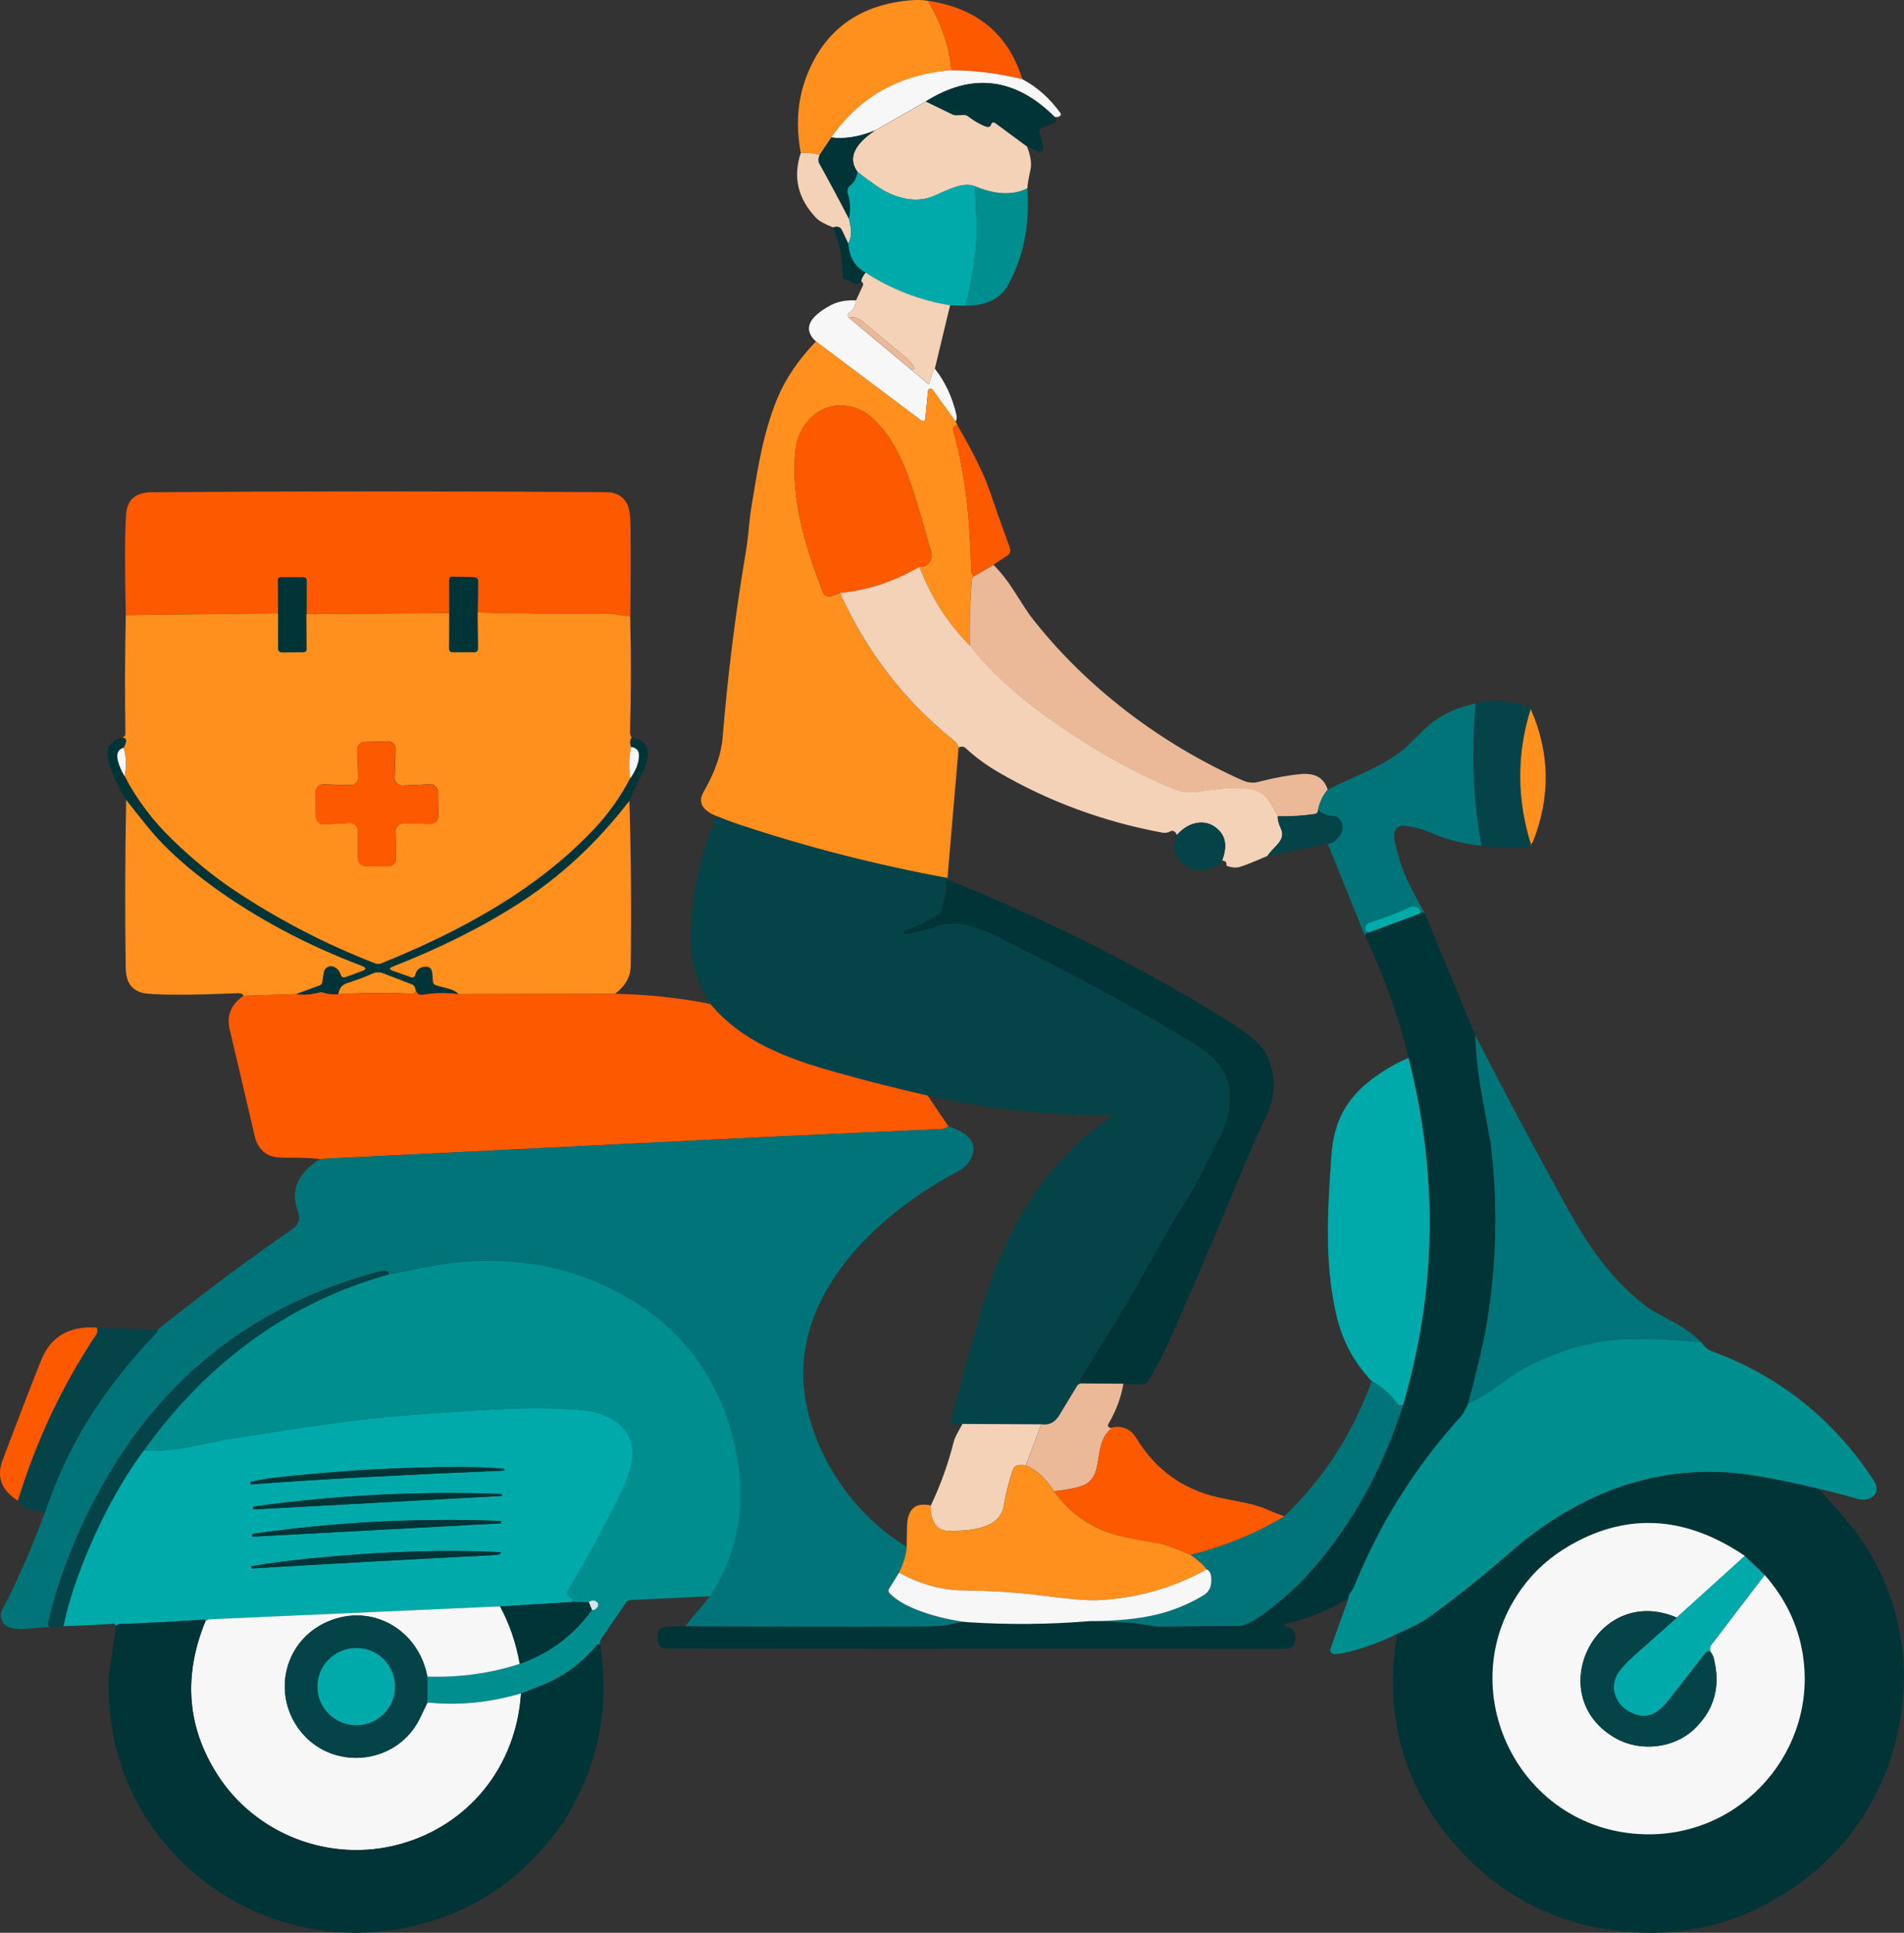 <?xml version="1.0" encoding="UTF-8" standalone="no"?><svg width='136' height='138' viewBox='0 0 136 138' fill='none' xmlns='http://www.w3.org/2000/svg'>
<rect x="0" y="0" width="136" height="138" fill="#333333" stroke="none"/>
<g clip-path='url(#clip0_6_259)'>
<path d='M66.281 0.056C67.27 1.727 67.832 3.381 67.957 5.022C64.269 5.314 61.414 6.912 59.38 9.816L58.546 11.062C58.149 10.941 57.7 10.898 57.199 10.924C56.831 8.948 56.965 7.139 57.596 5.486C58.874 2.131 61.388 0.309 65.132 0.013C65.504 -0.017 65.888 -0.004 66.281 0.056Z' fill='#FF901D'/>
<path d='M66.281 0.056C69.788 0.58 72.038 2.444 73.019 5.649C71.239 5.219 69.55 5.009 67.957 5.022C67.832 3.381 67.27 1.727 66.281 0.056Z' fill='#FD5900'/>
<path d='M67.953 5.022C69.55 5.013 71.239 5.224 73.014 5.649C74.072 6.207 74.979 7.011 75.731 8.054C75.804 8.153 75.787 8.235 75.683 8.299C75.606 8.347 75.493 8.372 75.351 8.359C72.505 5.537 69.434 5.168 66.126 7.247L62.468 9.326C61.336 9.777 60.308 9.94 59.375 9.811C61.405 6.908 64.264 5.309 67.953 5.017V5.022Z' fill='#F7F7F7'/>
<path d='M75.355 8.364C75.523 8.579 75.454 8.746 75.152 8.853C74.897 8.948 74.638 9.047 74.383 9.146C74.262 9.193 74.202 9.322 74.236 9.446L74.517 10.434C74.586 10.671 74.349 10.881 74.12 10.787L73.355 10.464L71.101 8.802C70.95 8.69 70.842 8.72 70.781 8.901C70.725 9.051 70.609 9.103 70.423 9.038C70.298 8.995 70.181 8.948 70.064 8.888C69.732 8.72 69.421 8.527 69.136 8.304C69.045 8.235 68.946 8.205 68.829 8.209L68.302 8.231C68.203 8.231 68.112 8.213 68.022 8.17L66.117 7.247C69.425 5.163 72.5 5.537 75.342 8.359L75.355 8.364Z' fill='#013437'/>
<path d='M66.126 7.251L68.03 8.175C68.117 8.218 68.212 8.235 68.311 8.235L68.838 8.213C68.95 8.209 69.054 8.239 69.144 8.308C69.43 8.531 69.736 8.725 70.073 8.892C70.185 8.952 70.302 9 70.431 9.042C70.617 9.103 70.734 9.055 70.79 8.905C70.85 8.729 70.958 8.695 71.11 8.806L73.364 10.469C73.615 11.134 73.697 11.671 73.615 12.067C73.463 12.771 73.386 13.235 73.386 13.454C72.366 13.974 71.114 13.922 69.632 13.304C69.369 13.184 69.015 13.166 68.57 13.261C68.225 13.334 67.646 13.562 66.825 13.944C65.823 14.408 64.7 14.352 63.452 13.776C62.995 13.562 62.265 13.063 61.254 12.281C60.563 11.336 60.973 10.353 62.472 9.335L66.13 7.255L66.126 7.251Z' fill='#F4D2B7'/>
<path d='M62.472 9.33C60.973 10.348 60.563 11.332 61.254 12.277C61.172 12.724 60.999 13.046 60.744 13.231C60.563 13.36 60.485 13.587 60.55 13.798C60.736 14.408 60.766 15.018 60.636 15.628C59.928 14.258 59.22 12.939 58.52 11.68C58.425 11.508 58.434 11.302 58.546 11.062L59.38 9.816C60.308 9.94 61.34 9.781 62.472 9.33Z' fill='#013437'/>
<path d='M57.199 10.924C57.7 10.894 58.149 10.941 58.546 11.062C58.434 11.302 58.425 11.508 58.52 11.68C59.22 12.939 59.928 14.258 60.636 15.628C60.852 16.371 60.839 16.964 60.589 17.389C60.416 17.032 60.265 16.71 60.131 16.427C60.023 16.199 59.816 16.135 59.509 16.238C58.9 15.997 58.499 15.774 58.309 15.572C56.991 14.202 56.624 12.651 57.199 10.924Z' fill='#F4D2B7'/>
<path d='M61.254 12.277C62.26 13.059 62.995 13.562 63.452 13.772C64.7 14.348 65.823 14.403 66.825 13.94C67.646 13.557 68.225 13.33 68.57 13.257C69.015 13.162 69.369 13.179 69.632 13.3C69.732 15.048 69.771 16.233 69.753 16.852C69.706 18.283 69.438 19.941 68.954 21.831L67.866 21.805C65.724 21.453 63.711 20.675 61.837 19.473C61.064 19.06 60.649 18.369 60.593 17.389C60.844 16.959 60.861 16.371 60.641 15.628C60.766 15.018 60.74 14.408 60.554 13.798C60.49 13.587 60.567 13.36 60.749 13.231C61.004 13.042 61.176 12.724 61.258 12.277H61.254Z' fill='#00AAAA'/>
<path d='M69.628 13.295C71.11 13.909 72.358 13.961 73.381 13.446C73.567 16.07 73.105 18.377 71.995 20.366C71.455 21.341 70.44 21.827 68.954 21.831C69.438 19.941 69.702 18.283 69.753 16.852C69.771 16.233 69.732 15.048 69.632 13.3L69.628 13.295Z' fill='#008E8F'/>
<path d='M60.589 17.389C60.649 18.364 61.064 19.06 61.833 19.473C61.656 19.709 61.552 19.906 61.517 20.074C61.457 20.168 61.388 20.229 61.301 20.263C61.206 20.302 61.111 20.293 61.025 20.237C60.809 20.104 60.585 20.009 60.36 19.949C60.235 19.915 60.17 19.838 60.174 19.704C60.209 18.575 59.984 17.415 59.505 16.242C59.812 16.135 60.019 16.199 60.127 16.431C60.261 16.715 60.412 17.037 60.585 17.393L60.589 17.389Z' fill='#013437'/>
<path d='M67.862 21.805L66.778 26.311C66.583 26.625 66.463 26.964 66.419 27.325C66.406 27.433 66.359 27.45 66.272 27.385L65.089 26.393C65.374 26.406 65.365 26.23 65.063 25.873C64.977 25.774 64.865 25.663 64.718 25.542C63.729 24.73 62.753 23.91 61.781 23.085C61.323 22.694 60.947 22.565 60.658 22.699C60.597 22.651 60.563 22.591 60.559 22.522C60.55 22.415 60.593 22.342 60.688 22.295C60.917 22.183 61.068 21.9 61.15 21.436L61.63 20.4C61.673 20.306 61.66 20.224 61.587 20.147L61.513 20.065C61.548 19.898 61.651 19.696 61.828 19.464C63.703 20.671 65.715 21.444 67.858 21.797L67.862 21.805Z' fill='#F4D2B7'/>
<path d='M61.15 21.44C61.068 21.9 60.917 22.183 60.688 22.299C60.593 22.346 60.55 22.419 60.559 22.527C60.563 22.6 60.597 22.656 60.658 22.703L65.085 26.397L66.268 27.39C66.355 27.458 66.402 27.437 66.415 27.329C66.463 26.964 66.579 26.625 66.773 26.316C67.508 27.261 68.017 28.348 68.307 29.585C68.367 29.825 68.341 29.993 68.242 30.083L66.614 27.828C66.514 27.69 66.303 27.75 66.285 27.914L66.095 29.911C66.082 30.049 65.927 30.113 65.815 30.036L58.278 24.378C57.363 23.532 57.712 22.673 59.324 21.801C59.825 21.53 60.433 21.414 61.146 21.448L61.15 21.44Z' fill='#F7F7F7'/>
<path d='M65.089 26.393L60.662 22.699C60.952 22.565 61.327 22.699 61.785 23.085C62.757 23.914 63.737 24.73 64.722 25.542C64.869 25.663 64.981 25.77 65.067 25.873C65.37 26.23 65.379 26.406 65.093 26.393H65.089Z' fill='#EBB997'/>
<path d='M68.246 30.074L68.397 30.371C68.142 30.396 68.039 30.508 68.091 30.706C69.011 34.031 69.291 37.351 69.378 40.732C69.382 40.943 69.451 41.076 69.576 41.127C69.477 41.192 69.417 41.29 69.408 41.419C69.287 42.91 69.244 44.469 69.274 46.093C67.685 44.499 66.484 42.631 65.677 40.479C66.039 40.487 66.298 40.341 66.45 40.036C66.549 39.839 66.566 39.624 66.506 39.396C66.173 38.202 65.845 37.059 65.512 35.968C64.843 33.743 63.996 31.268 62.139 29.709C61.021 28.768 59.28 28.648 58.127 29.649C57.354 30.323 56.918 31.165 56.819 32.171C56.473 35.667 57.523 38.975 58.771 42.27C58.857 42.51 59.125 42.639 59.367 42.558L60.01 42.347C61.885 46.527 64.605 50.049 68.168 52.906C68.32 53.031 68.423 53.181 68.475 53.361L67.676 62.692C62.606 61.76 57.665 60.492 52.854 58.894C52.258 58.697 51.696 58.486 51.174 58.271C50.146 57.842 49.839 57.27 50.245 56.562C51.062 55.14 51.519 53.847 51.614 52.678C51.986 48.168 52.534 43.786 53.251 39.542C53.359 38.898 53.441 38.262 53.493 37.639C53.541 37.098 53.61 36.548 53.705 35.985C54.132 33.425 54.504 30.925 55.519 28.459C56.093 27.067 57.013 25.706 58.283 24.374L65.819 30.031C65.931 30.113 66.087 30.044 66.1 29.907L66.29 27.909C66.307 27.746 66.519 27.686 66.618 27.823L68.246 30.079V30.074Z' fill='#FF901D'/>
<path d='M65.677 40.479C63.871 41.531 61.984 42.15 60.01 42.343L59.367 42.553C59.125 42.635 58.857 42.506 58.771 42.266C57.523 38.971 56.477 35.663 56.819 32.166C56.918 31.157 57.354 30.315 58.127 29.645C59.276 28.644 61.021 28.764 62.139 29.705C63.996 31.268 64.843 33.739 65.512 35.964C65.845 37.055 66.173 38.202 66.506 39.392C66.566 39.619 66.549 39.839 66.45 40.032C66.298 40.337 66.039 40.483 65.677 40.474V40.479Z' fill='#FD5900'/>
<path d='M68.397 30.371C69.525 32.334 70.272 33.842 70.635 34.894C71.131 36.329 71.628 37.742 72.137 39.138C72.211 39.332 72.137 39.546 71.96 39.662L70.958 40.328L69.576 41.132C69.451 41.08 69.386 40.947 69.378 40.736C69.291 37.356 69.011 34.035 68.091 30.71C68.034 30.512 68.138 30.401 68.397 30.375V30.371Z' fill='#FD5900'/>
<path d='M45.011 43.975C44.734 43.975 44.458 43.954 44.19 43.898C43.862 43.838 43.594 43.803 43.387 43.808C40.316 43.842 37.224 43.821 34.119 43.735L34.145 41.484C34.145 41.338 34.028 41.217 33.881 41.213L32.344 41.17C32.175 41.17 32.089 41.248 32.089 41.415V43.778L21.892 43.838L21.901 41.441C21.901 41.316 21.802 41.217 21.68 41.217H20.026C19.927 41.217 19.849 41.295 19.849 41.394L19.867 43.786L8.983 43.915C8.905 40.26 8.914 37.845 9.013 36.664C9.095 35.659 9.709 35.152 10.862 35.143C21.594 35.066 32.404 35.062 43.292 35.139C43.987 35.139 44.484 35.414 44.778 35.951C44.942 36.247 45.028 36.793 45.037 37.583C45.058 39.688 45.054 41.819 45.02 43.975H45.011Z' fill='#FD5900'/>
<path d='M70.963 40.324C71.49 40.861 71.965 41.458 72.375 42.107C73.07 43.198 73.481 43.825 73.615 43.997C77.519 49.048 82.952 53.142 88.769 55.724C89.063 55.853 89.469 55.926 89.78 55.849C91.037 55.526 92.108 55.333 92.993 55.264C93.969 55.191 94.582 55.565 94.833 56.381C94.479 56.811 94.254 57.292 94.15 57.82C94.159 58.005 94.064 58.108 93.865 58.138C93.006 58.263 92.147 58.31 91.278 58.289C90.86 57.481 90.514 56.965 90.233 56.742C89.175 55.913 86.713 56.407 85.357 56.579C84.861 56.639 84.325 56.549 83.742 56.308C80.779 55.062 77.782 53.361 74.755 51.196C72.531 49.603 70.704 47.91 69.274 46.11C69.244 44.486 69.287 42.931 69.408 41.437C69.417 41.303 69.477 41.209 69.576 41.144L70.958 40.341L70.963 40.324Z' fill='#EBB997'/>
<path d='M65.677 40.479C66.488 42.626 67.685 44.495 69.274 46.093C70.704 47.893 72.531 49.59 74.755 51.179C77.782 53.344 80.775 55.05 83.742 56.291C84.321 56.532 84.861 56.622 85.357 56.562C86.713 56.39 89.175 55.896 90.233 56.725C90.514 56.948 90.864 57.464 91.278 58.271C91.24 58.465 91.313 58.77 91.507 59.191C91.879 60.011 90.907 60.497 90.54 61.107C89.512 61.553 88.847 61.82 88.54 61.901C88.286 61.97 88.001 61.949 87.685 61.841C87.612 61.82 87.586 61.768 87.599 61.691C87.612 61.609 87.577 61.545 87.504 61.502C87.353 61.416 87.275 61.425 87.266 61.519C87.534 60.815 87.685 60.041 87.176 59.41C86.32 58.353 84.925 58.602 84.062 59.625C84.031 59.517 83.975 59.436 83.898 59.375C83.803 59.302 83.703 59.294 83.6 59.354C83.423 59.453 83.228 59.487 83.025 59.449C78.819 58.671 74.901 57.228 71.278 55.114C70.418 54.611 69.645 54.04 68.959 53.4C68.877 53.327 68.782 53.297 68.674 53.314L68.471 53.353C68.423 53.172 68.32 53.022 68.164 52.898C64.601 50.041 61.885 46.518 60.006 42.339C61.98 42.145 63.867 41.522 65.672 40.474L65.677 40.479Z' fill='#F4D2B7'/>
<path d='M21.892 43.842L21.909 46.359C21.909 46.475 21.819 46.57 21.702 46.57L20.126 46.583C19.983 46.583 19.867 46.467 19.867 46.325V43.791L19.849 41.398C19.849 41.299 19.931 41.222 20.026 41.222H21.68C21.806 41.222 21.905 41.325 21.901 41.449L21.892 43.846V43.842Z' fill='#013437'/>
<path d='M34.119 43.739L34.149 46.295C34.149 46.484 34.054 46.583 33.864 46.583H32.339C32.162 46.578 32.072 46.484 32.072 46.308L32.085 43.786V41.424C32.093 41.256 32.175 41.175 32.344 41.179L33.881 41.222C34.028 41.222 34.149 41.346 34.145 41.492L34.119 43.743V43.739Z' fill='#013437'/>
<path d='M19.862 43.791V46.325C19.862 46.467 19.979 46.583 20.121 46.583L21.698 46.57C21.814 46.57 21.909 46.475 21.905 46.359L21.888 43.842L32.085 43.782L32.072 46.304C32.072 46.48 32.158 46.57 32.339 46.57H33.864C34.054 46.574 34.153 46.48 34.149 46.291L34.119 43.735C37.224 43.821 40.316 43.842 43.387 43.808C43.594 43.808 43.862 43.838 44.19 43.898C44.458 43.954 44.734 43.98 45.011 43.975C45.084 46.703 45.08 49.465 44.998 52.266C44.994 52.446 45.05 52.528 45.119 52.687C45.007 52.807 44.989 53.022 45.071 53.336C44.925 54.044 44.907 54.796 45.011 55.587C44.32 56.91 43.473 58.1 42.476 59.161C38.364 63.534 32.996 66.451 27.256 68.783C27.096 68.847 26.945 68.852 26.794 68.792C23.248 67.417 19.892 65.677 16.74 63.577C15.267 62.597 13.794 61.39 12.317 59.964C10.896 58.589 9.756 57.069 8.901 55.419C9.052 54.697 9.031 54.019 8.832 53.383C9.095 52.898 9.052 52.666 8.702 52.678C8.789 52.648 8.854 52.605 8.901 52.554C8.936 52.511 8.957 52.442 8.957 52.348C8.914 49.658 8.923 46.849 8.983 43.919L19.867 43.791M31.281 56.532C31.281 56.227 31.018 55.982 30.711 55.995L28.755 56.081C28.439 56.093 28.176 55.836 28.189 55.522L28.254 53.482C28.262 53.168 28.008 52.915 27.692 52.923L26.038 52.975C25.736 52.983 25.498 53.237 25.511 53.538L25.585 55.496C25.598 55.81 25.339 56.072 25.023 56.059L23.101 55.999C22.795 55.99 22.536 56.24 22.544 56.549L22.566 58.323C22.57 58.632 22.834 58.873 23.145 58.856L24.98 58.748C25.291 58.731 25.555 58.976 25.559 59.285V61.291C25.567 61.588 25.805 61.828 26.103 61.833L27.731 61.854C28.038 61.858 28.288 61.609 28.284 61.304L28.245 59.35C28.241 59.045 28.487 58.791 28.798 58.795L30.754 58.817C31.061 58.817 31.307 58.576 31.307 58.267L31.29 56.519L31.281 56.532Z' fill='#FF901D'/>
<path d='M109.336 50.625C108.329 53.843 108.342 57.094 109.383 60.381C109.249 60.389 109.163 60.419 109.128 60.467C107.915 60.553 106.813 60.527 105.829 60.394C105.211 57.099 105.073 53.709 105.418 50.226C106.265 49.976 107.284 49.985 108.476 50.256C108.873 50.346 109.158 50.47 109.34 50.634L109.336 50.625Z' fill='#044348'/>
<path d='M105.414 50.217C105.069 53.701 105.207 57.09 105.824 60.385C104.451 60.235 103.194 59.908 102.054 59.397C101.514 59.156 100.888 59.028 100.296 58.95C99.951 58.903 99.635 59.148 99.601 59.491C99.579 59.663 99.588 59.839 99.623 60.024C100.054 62.193 100.81 63.465 101.752 65.183C101.484 65.149 101.38 65.162 101.449 65.222C101.467 64.994 101.367 64.84 101.156 64.758C101.017 64.702 100.875 64.711 100.732 64.771C99.752 65.205 98.78 65.574 97.822 65.888C97.537 65.982 97.411 66.309 97.584 66.523C97.61 66.558 97.696 66.571 97.839 66.571C97.623 66.605 97.506 66.683 97.493 66.799L94.841 60.248C95.088 60.235 95.338 60.089 95.589 59.809C95.999 59.358 95.995 58.791 95.571 58.396C95.489 58.323 95.394 58.28 95.282 58.272C94.746 58.233 94.371 58.082 94.146 57.825C94.246 57.296 94.474 56.815 94.829 56.386C96.664 55.436 98.737 54.762 100.344 53.439C100.352 53.434 100.793 52.996 101.674 52.129C102.641 51.175 103.889 50.539 105.414 50.226V50.217Z' fill='#017479'/>
<path d='M109.336 50.625C110.705 53.731 110.761 56.884 109.504 60.076C109.482 60.123 109.456 60.166 109.413 60.209C109.301 60.325 109.292 60.385 109.383 60.381C108.342 57.099 108.325 53.847 109.336 50.625Z' fill='#FF901D'/>
<path d='M8.698 52.678C9.048 52.661 9.091 52.898 8.828 53.383C8.448 53.503 8.309 53.787 8.404 54.233C8.482 54.599 8.646 54.994 8.897 55.419C9.752 57.073 10.892 58.589 12.313 59.964C13.79 61.39 15.263 62.597 16.735 63.577C19.892 65.677 23.244 67.413 26.79 68.792C26.941 68.852 27.096 68.847 27.252 68.783C32.992 66.455 38.36 63.534 42.471 59.161C43.469 58.1 44.316 56.91 45.007 55.587C45.464 54.938 45.672 54.354 45.624 53.825C45.602 53.55 45.413 53.387 45.067 53.331C44.985 53.018 45.002 52.803 45.114 52.683C45.732 52.743 46.103 53.001 46.233 53.46C46.358 53.881 46.255 54.422 45.931 55.08C45.538 55.87 45.209 56.57 44.95 57.185C42.683 60.144 40.053 62.589 37.06 64.513C34.304 66.283 31.182 67.795 28.055 69.019C27.787 69.127 27.787 69.225 28.064 69.324L29.355 69.78C29.493 69.827 29.636 69.745 29.662 69.604C29.727 69.286 29.93 69.092 30.271 69.037C30.642 68.972 30.845 69.127 30.875 69.501L30.923 70.102C30.931 70.209 31.001 70.299 31.1 70.338C31.584 70.527 32.443 70.587 32.75 70.991C31.89 70.875 31.057 70.888 30.236 71.025C29.968 71.073 29.791 70.978 29.709 70.738L29.623 70.484C29.593 70.398 29.532 70.334 29.446 70.299L27.39 69.505C27.135 69.406 26.846 69.41 26.591 69.522C26.051 69.763 25.459 69.982 24.829 70.188C24.388 70.329 24.25 70.566 24.164 70.991C23.792 71.025 23.43 70.991 23.093 70.875C22.994 70.841 22.89 70.841 22.786 70.867C22.216 71.03 21.663 71.064 21.132 70.978L22.825 70.355C22.933 70.317 22.994 70.244 23.011 70.128L23.123 69.427C23.179 69.079 23.555 68.886 23.87 69.037C24.099 69.144 24.255 69.329 24.337 69.586C24.397 69.767 24.518 69.827 24.695 69.758L25.852 69.333C26.176 69.213 26.176 69.092 25.852 68.968C21.896 67.473 18.346 65.583 15.194 63.297C13.622 62.155 12.3 60.999 11.229 59.835C10.857 59.436 10.119 58.525 9.005 57.107C8.374 56.042 7.951 55.097 7.744 54.276C7.532 53.43 7.847 52.902 8.694 52.678H8.698Z' fill='#013437'/>
<path d='M31.277 56.527L31.294 58.276C31.294 58.581 31.052 58.826 30.741 58.826L28.785 58.804C28.478 58.804 28.228 59.053 28.232 59.358L28.271 61.313C28.275 61.618 28.029 61.871 27.718 61.863L26.09 61.841C25.792 61.837 25.555 61.596 25.55 61.3V59.294C25.542 58.98 25.278 58.735 24.967 58.757L23.132 58.864C22.825 58.881 22.562 58.641 22.553 58.332L22.531 56.557C22.523 56.248 22.782 55.995 23.088 56.008L25.01 56.068C25.326 56.076 25.585 55.814 25.572 55.505L25.498 53.546C25.485 53.245 25.723 52.996 26.025 52.983L27.679 52.932C27.995 52.923 28.25 53.177 28.241 53.49L28.176 55.531C28.167 55.844 28.431 56.102 28.742 56.089L30.698 56.003C31.005 55.99 31.264 56.231 31.268 56.54L31.277 56.527Z' fill='#FD5900'/>
<path d='M45.071 53.331C45.417 53.387 45.607 53.55 45.628 53.825C45.676 54.349 45.464 54.938 45.011 55.587C44.907 54.792 44.925 54.044 45.071 53.336V53.331Z' fill='#F7F7F7'/>
<path d='M8.828 53.383C9.026 54.019 9.048 54.697 8.897 55.419C8.646 54.994 8.482 54.599 8.404 54.233C8.309 53.787 8.452 53.503 8.828 53.383Z' fill='#F7F7F7'/>
<path d='M9.009 57.107C10.119 58.525 10.862 59.436 11.233 59.835C12.304 60.999 13.626 62.151 15.198 63.297C18.351 65.583 21.901 67.473 25.857 68.968C26.181 69.092 26.181 69.213 25.857 69.333L24.699 69.758C24.522 69.827 24.401 69.767 24.341 69.586C24.255 69.329 24.099 69.144 23.875 69.037C23.555 68.886 23.179 69.079 23.127 69.427L23.015 70.128C22.998 70.239 22.937 70.317 22.829 70.355L21.136 70.978L17.401 71.103C17.34 70.97 17.215 70.905 17.029 70.914C13.876 71.043 11.721 71.055 10.551 70.948C9.519 70.854 8.996 70.252 8.979 69.135C8.923 65.222 8.931 61.214 9.013 57.112L9.009 57.107Z' fill='#FF901D'/>
<path d='M44.955 57.185C45.076 61.184 45.106 65.11 45.05 68.972C45.037 69.745 44.661 70.407 43.927 70.957L32.754 70.983C32.447 70.579 31.588 70.519 31.104 70.329C31.005 70.291 30.94 70.201 30.927 70.093L30.88 69.492C30.845 69.118 30.646 68.963 30.275 69.028C29.934 69.088 29.731 69.277 29.666 69.595C29.64 69.737 29.493 69.823 29.359 69.771L28.068 69.316C27.792 69.217 27.792 69.118 28.059 69.011C31.191 67.791 34.313 66.274 37.064 64.504C40.057 62.58 42.687 60.14 44.955 57.176V57.185Z' fill='#FF901D'/>
<path d='M94.15 57.812C94.375 58.074 94.751 58.22 95.286 58.259C95.399 58.267 95.494 58.31 95.576 58.383C95.999 58.778 96.003 59.345 95.593 59.796C95.338 60.076 95.092 60.222 94.846 60.235L90.54 61.107C90.911 60.497 91.879 60.011 91.507 59.191C91.317 58.77 91.24 58.465 91.278 58.272C92.142 58.293 93.006 58.246 93.865 58.121C94.069 58.091 94.159 57.988 94.15 57.803V57.812Z' fill='#044348'/>
<path d='M51.174 58.271C51.696 58.486 52.258 58.697 52.854 58.894C57.665 60.497 62.606 61.764 67.676 62.692C67.676 62.726 67.719 62.778 67.793 62.842C67.546 62.782 67.473 62.941 67.577 63.315C67.607 63.413 67.607 63.512 67.577 63.611L67.223 65.037C67.201 65.136 67.145 65.209 67.063 65.265C66.29 65.763 65.439 66.171 64.515 66.481C64.502 66.481 64.497 66.493 64.502 66.506L64.519 66.588C64.541 66.674 64.597 66.713 64.683 66.695C65.478 66.558 66.251 66.36 67.011 66.107C68.574 65.596 70.328 66.412 71.697 67.099C76.43 69.488 81.043 71.867 85.418 74.608C86.554 75.321 87.62 76.335 87.793 77.671C87.944 78.874 87.707 80.076 87.068 81.288C86.247 82.852 85.522 84.467 84.554 85.979C83.055 88.324 81.794 90.859 80.296 93.333C79.307 94.966 78.287 96.628 77.234 98.32C77.177 98.415 77.156 98.514 77.169 98.621L77.191 98.776L77.091 98.814C77.013 98.849 76.953 98.9 76.914 98.969C76.499 99.656 76.081 100.344 75.662 101.04C75.342 101.559 74.914 101.778 74.37 101.693L68.747 101.667C68.445 101.74 68.212 101.723 68.039 101.62C67.953 101.572 67.927 101.495 67.948 101.405C68.458 99.308 69.149 96.77 70.017 93.793C71.706 88.041 74.344 83.285 79.147 79.905C79.423 79.711 79.389 79.613 79.052 79.617C74.871 79.647 70.604 79.183 66.255 78.216C64.1 77.731 61.893 77.173 59.626 76.533C56.257 75.583 52.983 74.38 50.738 71.678C49.865 70.329 49.407 68.968 49.356 67.597C49.248 64.578 49.857 61.468 51.165 58.267L51.174 58.271Z' fill='#044348'/>
<path d='M87.266 61.519C86.925 61.901 86.433 62.103 85.785 62.12C84.511 62.151 83.353 60.836 84.062 59.625C84.925 58.606 86.32 58.353 87.176 59.41C87.685 60.041 87.534 60.81 87.266 61.519Z' fill='#044348'/>
<path d='M67.788 62.842C74.496 65.531 80.926 68.744 87.081 72.495C88.873 73.586 89.935 74.41 90.264 74.96C91.162 76.468 91.222 78.036 90.454 79.668C89.797 81.064 89.201 82.396 88.679 83.672C86.869 88.062 85.141 92.1 83.5 95.782C83.055 96.77 82.572 97.698 82.04 98.561C81.928 98.741 81.734 98.844 81.522 98.84L80.248 98.802L77.203 98.78L77.182 98.625C77.169 98.518 77.191 98.419 77.247 98.325C78.3 96.628 79.32 94.966 80.309 93.337C81.807 90.867 83.064 88.329 84.567 85.983C85.534 84.471 86.26 82.856 87.081 81.292C87.72 80.081 87.957 78.874 87.806 77.675C87.633 76.339 86.567 75.325 85.431 74.612C81.056 71.872 76.443 69.488 71.71 67.103C70.341 66.412 68.587 65.6 67.024 66.111C66.264 66.365 65.486 66.558 64.696 66.7C64.61 66.717 64.554 66.683 64.532 66.592L64.515 66.511C64.515 66.511 64.515 66.489 64.528 66.485C65.452 66.176 66.298 65.767 67.076 65.269C67.158 65.213 67.214 65.14 67.236 65.041L67.59 63.615C67.616 63.517 67.616 63.418 67.59 63.319C67.486 62.941 67.559 62.782 67.806 62.846L67.788 62.842Z' fill='#013437'/>
<path d='M101.454 65.218L97.843 66.562C97.701 66.562 97.614 66.549 97.588 66.515C97.416 66.3 97.541 65.974 97.826 65.879C98.789 65.566 99.761 65.196 100.737 64.762C100.875 64.702 101.017 64.694 101.16 64.749C101.372 64.831 101.467 64.986 101.454 65.213V65.218Z' fill='#00AAAA'/>
<path d='M101.454 65.218C101.385 65.157 101.488 65.145 101.756 65.179L105.375 73.912C105.423 75.248 105.565 76.563 105.798 77.86C106.256 80.407 106.485 81.683 106.489 81.696C107.029 86.159 106.9 90.618 106.101 95.073C105.932 96.018 105.522 97.732 104.87 100.219C104.684 100.653 104.529 100.945 104.395 101.091C101.108 104.708 98.551 108.776 96.72 113.304C96.677 113.411 96.604 113.532 96.496 113.669C96.362 113.841 96.31 113.983 96.34 114.094C94.898 114.979 93.416 115.585 91.888 115.924C91.684 115.972 91.676 116.036 91.866 116.126L92.224 116.294C92.371 116.362 92.462 116.474 92.501 116.625C92.553 116.826 92.553 117.033 92.501 117.252C92.367 117.789 91.801 117.724 91.386 117.724C77.156 117.724 62.55 117.724 47.572 117.707C47.214 117.707 47.006 117.492 46.963 117.071C46.903 116.47 47.131 116.156 47.65 116.135C48.164 116.113 48.604 116.105 48.967 116.113C54.612 116.148 60.2 116.152 65.715 116.135C66.834 116.135 67.564 116.083 67.905 115.984C68.419 115.838 68.829 115.787 69.132 115.821C72.055 116.01 74.971 115.984 77.877 115.744C78.866 115.77 79.847 115.813 80.827 115.873C81.587 115.92 82.248 116.161 83.064 116.148C84.796 116.113 86.61 116.1 88.501 116.1C89.611 116.1 92.432 113.489 92.937 112.96C96.219 109.524 98.651 105.301 100.24 100.296C102.633 92.173 102.762 83.917 100.624 75.536C99.869 72.499 98.828 69.586 97.511 66.794C97.528 66.678 97.64 66.605 97.856 66.567L101.467 65.222L101.454 65.218Z' fill='#013437'/>
<path d='M29.709 70.729C29.649 70.884 29.558 70.957 29.424 70.952C27.861 70.862 26.112 70.871 24.164 70.987C24.25 70.561 24.388 70.325 24.829 70.183C25.459 69.982 26.051 69.763 26.591 69.518C26.846 69.406 27.131 69.397 27.39 69.501L29.446 70.295C29.532 70.329 29.593 70.394 29.623 70.48L29.709 70.733V70.729Z' fill='#FF901D'/>
<path d='M29.709 70.729C29.796 70.97 29.968 71.064 30.236 71.017C31.057 70.879 31.89 70.867 32.75 70.983L43.922 70.957C46.289 71 48.561 71.245 50.742 71.683C52.988 74.385 56.261 75.592 59.63 76.537C61.898 77.177 64.109 77.735 66.26 78.221L67.745 80.42C67.581 80.519 67.473 80.605 67.27 80.614C59.621 80.949 51.968 81.305 44.32 81.692C37.146 82.048 29.999 82.4 22.877 82.744C22.104 82.675 21.348 82.65 20.614 82.658C19.91 82.667 19.418 82.598 19.137 82.444C18.653 82.181 18.338 81.743 18.195 81.129C17.591 78.534 16.995 75.978 16.399 73.465C16.174 72.503 16.507 71.717 17.392 71.099L21.128 70.974C21.659 71.06 22.212 71.025 22.782 70.862C22.881 70.832 22.985 70.832 23.088 70.871C23.43 70.983 23.788 71.021 24.16 70.987C26.107 70.875 27.861 70.862 29.42 70.952C29.554 70.961 29.649 70.884 29.705 70.729H29.709Z' fill='#FD5900'/>
<path d='M105.371 73.912C107.565 78.174 109.789 82.345 112.052 86.434C113.546 89.132 115.317 91.636 117.852 93.458C117.952 93.531 118.569 93.87 119.696 94.48C120.349 94.832 120.966 95.292 121.558 95.863C118.612 95.537 116.25 95.507 114.458 95.777C112.687 96.039 110.821 96.68 108.848 97.702C108.493 97.887 107.846 98.329 106.908 99.021C106.286 99.48 105.604 99.88 104.866 100.219C105.518 97.732 105.928 96.018 106.096 95.073C106.895 90.618 107.025 86.159 106.485 81.696C106.485 81.687 106.252 80.412 105.794 77.86C105.565 76.563 105.423 75.248 105.371 73.912Z' fill='#017479'/>
<path d='M100.607 75.532C102.741 83.913 102.615 92.169 100.223 100.292C100.024 100.365 99.899 100.352 99.838 100.266C99.402 99.635 98.785 99.081 97.977 98.608C96.716 97.29 95.869 95.709 95.446 93.862C94.591 90.137 94.824 86.408 95.105 82.439C95.273 80.098 96.176 78.414 98.02 77.031C98.867 76.404 99.726 75.901 100.603 75.532H100.607Z' fill='#00AAAA'/>
<path d='M67.745 80.416C69.283 80.927 69.831 81.666 69.395 82.628C69.201 83.058 68.885 83.388 68.454 83.616C62.576 86.713 56.244 92.65 57.548 100.009C58.304 104.249 61.103 108.226 64.757 110.434C64.744 110.92 64.567 111.538 64.217 112.277L63.495 113.441C63.435 113.54 63.444 113.63 63.517 113.721C64.627 114.958 67.594 115.671 69.11 115.817C68.808 115.783 68.402 115.834 67.883 115.98C67.538 116.079 66.812 116.126 65.694 116.131C60.179 116.148 54.59 116.139 48.945 116.109L50.703 113.978C52.711 110.842 53.329 107.389 52.565 103.617C51.459 98.204 48.406 94.291 43.391 91.881C40.252 90.369 36.766 89.772 32.935 90.09C32.123 90.159 31.255 90.283 30.34 90.472C29.485 90.648 28.621 90.82 27.744 90.983C27.792 90.82 27.684 90.743 27.407 90.743C27.304 90.743 27.178 90.764 27.023 90.803C18.221 93.148 11.626 98.278 7.234 106.19C5.481 109.352 4.211 112.569 3.429 115.856C3.399 115.989 3.442 116.083 3.559 116.152L2.112 116.277C1.719 116.328 1.339 116.324 0.972 116.268C0.341 116.169 0.03 115.8 0.052 115.16C1.222 112.926 2.267 110.537 3.196 107.999C4.297 104.67 5.912 101.602 8.046 98.797C9.022 97.513 10.076 96.289 11.207 95.124C11.229 95.103 11.238 95.073 11.229 95.038C11.22 95.004 11.22 94.978 11.233 94.961C11.346 94.862 11.449 94.776 11.544 94.704C15.038 91.937 18.105 89.656 20.752 87.856C21.037 87.667 21.231 87.448 21.331 87.216C21.404 87.04 21.378 86.782 21.257 86.43C20.735 84.982 21.27 83.754 22.86 82.744C29.981 82.4 37.125 82.048 44.303 81.692C51.951 81.309 59.604 80.949 67.253 80.614C67.456 80.605 67.564 80.519 67.728 80.42L67.745 80.416Z' fill='#017479'/>
<path d='M50.712 113.974L45.041 114.24C44.903 114.249 44.799 114.305 44.721 114.416L42.934 117.028C42.877 117.11 42.856 117.2 42.86 117.295V117.393C42.748 117.393 42.666 117.415 42.623 117.466C41.564 118.751 40.269 119.705 38.723 120.327C38.183 120.542 37.682 120.735 37.211 120.912C34.974 121.573 32.745 121.788 30.521 121.56V119.709C32.84 119.782 35.039 119.477 37.112 118.802C39.254 118.042 40.973 116.758 42.277 114.941C42.432 114.984 42.571 114.906 42.692 114.713C42.761 114.606 42.739 114.468 42.644 114.386C42.454 114.223 42.255 114.227 42.053 114.404L40.852 114.386C40.912 114.227 40.861 114.107 40.696 114.026C40.519 113.94 40.455 113.716 40.558 113.549C41.901 111.328 43.171 109 44.363 106.56C45.201 104.859 45.823 102.663 43.879 101.431C43.214 101.01 42.506 100.765 41.759 100.696C39.936 100.528 38.014 100.494 35.989 100.593C32.443 100.769 29.23 101.005 26.341 101.297C24.734 101.461 21.344 101.955 16.161 102.775C16.152 102.775 15.328 102.947 13.699 103.282C12.572 103.51 11.428 103.604 10.27 103.561C12.52 100.412 15.112 97.779 18.027 95.666C20.946 93.552 24.19 91.993 27.757 90.988C28.634 90.824 29.498 90.653 30.353 90.476C31.268 90.287 32.136 90.159 32.948 90.094C36.779 89.776 40.264 90.373 43.404 91.885C48.414 94.295 51.472 98.209 52.578 103.621C53.346 107.393 52.729 110.847 50.716 113.983L50.712 113.974Z' fill='#008E8F'/>
<path d='M27.757 90.983C24.19 91.989 20.946 93.548 18.027 95.661C15.107 97.779 12.52 100.412 10.27 103.557C8.629 105.778 7.217 108.377 6.02 111.349C5.316 113.093 4.82 114.679 4.53 116.1L3.576 116.152C3.459 116.083 3.416 115.989 3.446 115.856C4.228 112.574 5.498 109.352 7.251 106.19C11.639 98.278 18.238 93.148 27.04 90.803C27.191 90.764 27.321 90.743 27.425 90.743C27.701 90.743 27.809 90.816 27.761 90.983H27.757Z' fill='#044348'/>
<path d='M6.927 94.785C6.975 95 6.971 95.15 6.914 95.232C4.483 98.87 2.604 102.844 1.283 107.152C0.099 106.409 -0.268 105.443 0.186 104.253C1.602 100.507 2.531 98.11 2.967 97.053C3.649 95.408 4.971 94.652 6.927 94.789V94.785Z' fill='#FD5900'/>
<path d='M6.927 94.785L11.255 94.961C11.255 94.961 11.238 95.004 11.251 95.038C11.255 95.073 11.251 95.099 11.229 95.124C10.097 96.289 9.044 97.513 8.068 98.797C5.934 101.602 4.319 104.67 3.218 107.999C2.129 107.861 1.486 107.578 1.287 107.152C2.604 102.844 4.483 98.87 6.919 95.232C6.975 95.15 6.979 95.004 6.932 94.785H6.927Z' fill='#044348'/>
<path d='M121.558 95.863C121.756 96.168 121.981 96.366 122.227 96.456C127.103 98.243 130.977 101.332 133.849 105.718C134.454 106.641 133.556 107.268 132.687 107.015C131.789 106.753 130.852 106.512 129.867 106.289C127.993 105.842 126.404 105.52 125.104 105.327C118.595 104.334 112.743 106.59 107.88 110.838C105.98 112.501 104.062 114.034 102.127 115.435C101.618 115.804 100.836 116.208 99.782 116.655C98.599 117.265 97.286 117.733 95.835 118.055L95.351 118.102C95.131 118.124 94.963 117.909 95.036 117.703L96.332 114.09C96.301 113.978 96.353 113.837 96.487 113.665C96.595 113.527 96.668 113.407 96.712 113.3C98.543 108.772 101.1 104.704 104.386 101.087C104.52 100.941 104.676 100.653 104.861 100.215C105.6 99.876 106.282 99.476 106.904 99.016C107.846 98.325 108.493 97.882 108.843 97.698C110.817 96.675 112.687 96.035 114.453 95.773C116.246 95.507 118.608 95.532 121.554 95.859L121.558 95.863Z' fill='#008E8F'/>
<path d='M97.981 98.604C98.789 99.076 99.406 99.631 99.843 100.262C99.903 100.348 100.028 100.361 100.227 100.288C98.638 105.292 96.202 109.515 92.924 112.952C92.419 113.48 89.599 116.092 88.489 116.092C86.601 116.092 84.787 116.109 83.051 116.139C82.239 116.152 81.574 115.911 80.814 115.864C79.834 115.804 78.849 115.761 77.864 115.735C79.739 115.735 81.298 115.581 82.55 115.284C83.759 115.001 84.891 114.541 85.945 113.91C86.303 113.699 86.493 113.381 86.523 112.952C86.558 112.453 86.45 112.153 86.2 112.041C85.923 111.676 85.539 111.328 85.042 111.001C87.517 110.374 89.754 109.455 91.758 108.239C94.556 105.559 96.634 102.341 97.986 98.591L97.981 98.604Z' fill='#017479'/>
<path d='M77.199 98.776L80.244 98.797C80.076 99.785 79.717 100.743 79.173 101.663C79.112 101.761 79.13 101.847 79.225 101.916C79.302 101.976 79.402 101.968 79.531 101.894C77.985 102.913 78.922 105.133 77.605 105.937C77.229 106.164 76.456 106.345 75.282 106.474C74.737 105.593 74.068 104.975 73.278 104.618L74.379 101.693C74.923 101.778 75.355 101.555 75.67 101.04C76.094 100.348 76.508 99.656 76.923 98.969C76.966 98.896 77.022 98.844 77.1 98.814L77.199 98.776Z' fill='#EBB997'/>
<path d='M40.856 114.386L35.708 114.7L14.986 115.624C14.913 115.624 14.839 115.654 14.779 115.692L14.671 115.765C14.68 115.679 14.632 115.636 14.52 115.645C12.529 115.783 10.529 115.886 8.53 115.959C8.482 115.959 8.439 115.976 8.404 116.002C8.37 116.023 8.331 116.053 8.296 116.088C8.266 115.98 8.18 115.929 8.042 115.937C6.841 116.019 5.671 116.075 4.535 116.105C4.828 114.683 5.321 113.098 6.025 111.354C7.221 108.381 8.638 105.778 10.274 103.561C11.436 103.608 12.576 103.514 13.704 103.282C15.332 102.947 16.157 102.779 16.165 102.775C21.344 101.955 24.738 101.461 26.345 101.297C29.23 101.005 32.443 100.769 35.993 100.593C38.019 100.494 39.941 100.528 41.763 100.696C42.51 100.765 43.223 101.01 43.884 101.431C45.827 102.663 45.201 104.859 44.367 106.56C43.175 109 41.91 111.328 40.562 113.549C40.459 113.716 40.524 113.94 40.701 114.026C40.865 114.112 40.917 114.227 40.856 114.386ZM17.979 105.98C20.61 105.782 23.3 105.61 26.043 105.469C29.407 105.292 32.711 105.133 35.95 105C35.998 105 36.023 104.97 36.028 104.923C36.028 104.889 36.01 104.871 35.976 104.867C34.935 104.781 33.92 104.743 32.935 104.743C28.543 104.751 24.086 105.009 19.569 105.516C19.037 105.576 18.472 105.675 17.88 105.812C17.876 105.812 17.871 105.821 17.876 105.825L17.889 105.911C17.897 105.963 17.932 105.984 17.984 105.984M35.842 106.8V106.719C35.842 106.689 35.829 106.676 35.799 106.671C29.847 106.457 23.957 106.757 18.122 107.569C18.079 107.569 18.057 107.599 18.061 107.642L18.07 107.728C18.07 107.758 18.087 107.771 18.117 107.771L35.829 106.809C35.829 106.809 35.842 106.809 35.842 106.796M35.79 108.613C35.79 108.613 35.786 108.596 35.769 108.596C29.774 108.368 23.896 108.673 18.143 109.506C18.087 109.515 18.044 109.541 18.014 109.588C17.975 109.644 18.018 109.717 18.087 109.713L35.73 108.763C35.773 108.763 35.79 108.742 35.79 108.699V108.613ZM17.962 111.951C17.962 111.977 17.975 111.989 18.001 111.985C23.335 111.659 29.139 111.341 35.401 111.027C35.501 111.027 35.596 110.997 35.682 110.95C35.829 110.868 35.82 110.825 35.652 110.817C31.86 110.641 27.654 110.761 23.028 111.186C21.011 111.375 19.331 111.586 17.997 111.822C17.975 111.822 17.962 111.839 17.962 111.861V111.946V111.951Z' fill='#00AAAA'/>
<path d='M74.375 101.693L73.273 104.618C73.04 104.592 72.85 104.596 72.699 104.622C72.526 104.657 72.418 104.755 72.362 104.914C72.064 105.765 71.844 106.624 71.706 107.488C71.416 109.232 69.188 109.3 67.749 109.296C67.261 109.296 66.92 109.098 66.717 108.707C66.519 108.325 66.445 107.921 66.488 107.492C67.184 106.027 67.737 104.489 68.138 102.882C68.19 102.681 68.393 102.277 68.751 101.667L74.375 101.693Z' fill='#F4D2B7'/>
<path d='M91.754 108.252C89.75 109.468 87.513 110.387 85.038 111.014C83.954 110.546 83.258 110.284 82.956 110.232C81.332 109.945 80.304 109.747 79.873 109.635C77.998 109.154 76.465 108.102 75.277 106.474C76.452 106.345 77.225 106.164 77.601 105.937C78.918 105.129 77.985 102.913 79.527 101.894C80.244 101.791 80.797 102.066 81.194 102.719C82.541 104.927 84.472 106.323 86.986 106.903C88.191 107.183 89.469 107.303 90.622 107.823C90.993 107.99 91.369 108.136 91.749 108.256L91.754 108.252Z' fill='#FD5900'/>
<path d='M73.273 104.618C74.064 104.975 74.733 105.593 75.277 106.474C76.465 108.102 77.998 109.154 79.873 109.635C80.304 109.747 81.332 109.945 82.956 110.232C83.258 110.288 83.949 110.55 85.038 111.014C85.534 111.341 85.919 111.689 86.195 112.054C83.725 113.407 81.108 114.142 78.344 114.253C77.644 114.283 76.353 114.176 74.465 113.927C72.733 113.699 70.855 113.579 68.829 113.557C67.261 113.54 65.724 113.115 64.221 112.282C64.567 111.538 64.748 110.924 64.761 110.439C64.769 109.515 64.782 108.931 64.808 108.686C64.921 107.659 65.478 107.264 66.493 107.492C66.45 107.921 66.527 108.325 66.722 108.707C66.925 109.098 67.266 109.292 67.754 109.296C69.192 109.305 71.421 109.232 71.71 107.488C71.848 106.624 72.068 105.765 72.366 104.914C72.422 104.755 72.531 104.661 72.703 104.622C72.854 104.592 73.044 104.588 73.278 104.618H73.273Z' fill='#FF901D'/>
<path d='M17.979 105.98C17.927 105.98 17.893 105.958 17.884 105.907L17.871 105.821C17.871 105.821 17.871 105.812 17.876 105.808C18.467 105.67 19.033 105.572 19.564 105.511C24.082 105 28.539 104.743 32.931 104.738C33.92 104.738 34.935 104.781 35.971 104.863C36.006 104.863 36.023 104.88 36.023 104.914C36.023 104.966 35.993 104.992 35.946 104.996C32.706 105.129 29.407 105.288 26.038 105.464C23.296 105.61 20.605 105.782 17.975 105.975L17.979 105.98Z' fill='#013437'/>
<path d='M129.872 106.289C130.468 106.929 131.02 107.543 131.539 108.128C134.359 111.319 135.849 115.074 136 119.395C136 126.926 132.091 133.154 125.363 136.346C122.663 137.626 119.77 138.163 116.682 137.961C111.361 137.613 106.99 135.388 103.566 131.281C100.141 127.175 98.88 122.299 99.787 116.655C100.845 116.208 101.622 115.804 102.132 115.435C104.067 114.034 105.984 112.501 107.884 110.838C112.752 106.59 118.599 104.334 125.108 105.327C126.412 105.524 127.997 105.847 129.872 106.289ZM126.045 112.453L124.629 111.096C120.603 108.368 116.626 108.007 112.709 110.026C111.236 110.782 110.031 111.736 109.098 112.883C103.298 120.005 108.208 130.732 117.468 130.968C124.512 131.153 129.898 124.842 128.744 118.016C128.395 115.959 127.492 114.103 126.041 112.453H126.045Z' fill='#013437'/>
<path d='M35.825 106.804L18.113 107.767C18.083 107.767 18.066 107.754 18.066 107.724L18.057 107.638C18.057 107.591 18.074 107.565 18.117 107.565C23.952 106.749 29.843 106.448 35.794 106.667C35.825 106.667 35.838 106.684 35.838 106.714V106.796C35.838 106.796 35.838 106.809 35.825 106.809V106.804Z' fill='#013437'/>
<path d='M35.725 108.763L18.083 109.713C18.014 109.713 17.971 109.64 18.009 109.588C18.04 109.541 18.083 109.515 18.139 109.506C23.892 108.673 29.77 108.368 35.764 108.596C35.782 108.596 35.786 108.604 35.786 108.613V108.699C35.786 108.742 35.769 108.759 35.725 108.763Z' fill='#013437'/>
<path d='M124.629 111.096L119.774 115.49C114.026 113.033 110.109 121.04 115.36 124.078C117.114 125.091 119.506 124.846 120.966 123.498C122.452 122.114 122.931 120.4 122.4 118.347C122.365 118.218 122.288 118.076 122.162 117.922L122.145 117.737C122.137 117.625 122.162 117.531 122.232 117.445L126.049 112.449C127.501 114.099 128.403 115.954 128.753 118.012C129.906 124.838 124.521 131.144 117.477 130.964C108.213 130.723 103.302 119.997 109.107 112.879C110.04 111.736 111.24 110.782 112.717 110.022C116.639 108.003 120.612 108.364 124.637 111.092L124.629 111.096Z' fill='#F7F7F7'/>
<path d='M17.992 111.822C19.327 111.586 21.007 111.375 23.024 111.186C27.649 110.761 31.86 110.636 35.648 110.817C35.812 110.825 35.825 110.868 35.678 110.95C35.592 110.997 35.501 111.023 35.397 111.027C29.135 111.341 23.335 111.659 17.997 111.985C17.971 111.985 17.958 111.977 17.958 111.951V111.865C17.958 111.843 17.966 111.83 17.992 111.826V111.822Z' fill='#013437'/>
<path d='M124.629 111.096L126.045 112.453L122.227 117.449C122.158 117.535 122.132 117.634 122.141 117.741L122.158 117.926C122.007 117.883 121.89 117.918 121.813 118.025C121.001 119.064 120.154 120.147 119.277 121.277C118.556 122.213 117.813 122.819 116.665 122.355C115.317 121.805 114.803 120.34 115.753 119.193C116.034 118.85 116.332 118.545 116.643 118.27C117.667 117.363 118.712 116.436 119.77 115.49L124.624 111.096H124.629Z' fill='#00AAAA'/>
<path d='M86.195 112.05C86.446 112.161 86.554 112.462 86.519 112.96C86.489 113.39 86.299 113.708 85.94 113.918C84.882 114.55 83.755 115.009 82.546 115.293C81.293 115.589 79.734 115.74 77.86 115.744C74.953 115.984 72.042 116.01 69.114 115.821C67.598 115.671 64.627 114.962 63.521 113.725C63.448 113.639 63.439 113.549 63.5 113.446L64.221 112.282C65.724 113.115 67.261 113.54 68.829 113.557C70.855 113.579 72.733 113.703 74.465 113.927C76.353 114.176 77.644 114.283 78.344 114.253C81.108 114.142 83.725 113.407 86.195 112.054V112.05Z' fill='#F7F7F7'/>
<path d='M42.281 114.941L42.053 114.404C42.255 114.227 42.454 114.223 42.644 114.386C42.739 114.468 42.761 114.606 42.692 114.713C42.571 114.911 42.432 114.984 42.277 114.941H42.281Z' fill='#CFE5F0'/>
<path d='M42.053 114.404L42.281 114.941C40.977 116.753 39.258 118.042 37.116 118.802C36.853 117.312 36.382 115.946 35.708 114.696L40.856 114.382L42.057 114.399L42.053 114.404Z' fill='#013437'/>
<path d='M35.708 114.696C36.386 115.941 36.857 117.312 37.116 118.802C35.039 119.477 32.845 119.778 30.526 119.709C29.916 116.397 26.595 114.404 23.404 115.778C20.372 117.088 19.418 120.774 21.322 123.416C23.529 126.479 28.301 126.127 29.994 122.681C30.184 122.286 30.366 121.913 30.526 121.556C32.75 121.784 34.978 121.569 37.215 120.907C36.883 126.084 33.519 130.306 28.565 131.668C23.555 133.043 18.226 130.964 15.5 126.659C13.358 123.279 13.082 119.649 14.671 115.757L14.779 115.684C14.839 115.645 14.913 115.619 14.986 115.615L35.708 114.691V114.696Z' fill='#F7F7F7'/>
<path d='M119.774 115.495C118.716 116.44 117.671 117.368 116.647 118.274C116.341 118.549 116.043 118.854 115.758 119.198C114.803 120.345 115.321 121.809 116.669 122.359C117.818 122.823 118.556 122.213 119.282 121.281C120.159 120.151 121.001 119.069 121.817 118.029C121.899 117.922 122.016 117.892 122.162 117.93C122.288 118.085 122.365 118.227 122.4 118.356C122.931 120.409 122.452 122.123 120.966 123.506C119.506 124.855 117.114 125.1 115.36 124.086C110.109 121.049 114.03 113.042 119.774 115.499V115.495Z' fill='#044348'/>
<path d='M30.53 119.709V121.56C30.366 121.917 30.184 122.291 29.994 122.686C28.301 126.131 23.529 126.483 21.322 123.42C19.418 120.774 20.372 117.088 23.404 115.783C26.6 114.408 29.917 116.401 30.526 119.713M28.215 120.43C28.215 118.906 26.975 117.673 25.442 117.673C23.909 117.673 22.67 118.906 22.67 120.43C22.67 121.955 23.909 123.188 25.442 123.188C26.975 123.188 28.215 121.955 28.215 120.43Z' fill='#044348'/>
<path d='M14.671 115.761C13.082 119.649 13.358 123.283 15.5 126.664C18.226 130.964 23.555 133.047 28.565 131.672C33.519 130.311 36.883 126.088 37.215 120.912C37.686 120.736 38.187 120.542 38.727 120.327C40.273 119.7 41.573 118.747 42.627 117.466C42.67 117.415 42.752 117.393 42.869 117.393C43.594 122.003 42.7 126.264 40.182 130.169C37.505 133.992 34.015 136.428 29.705 137.48C23.564 138.984 17.064 137.158 12.663 132.6C9.294 129.112 7.657 124.812 7.757 119.7L8.296 116.083C8.331 116.049 8.37 116.019 8.404 115.997C8.439 115.972 8.482 115.959 8.53 115.954C10.529 115.886 12.529 115.778 14.52 115.641C14.632 115.632 14.684 115.675 14.671 115.761Z' fill='#013437'/>
<path d='M28.219 120.422C28.219 121.947 26.98 123.18 25.447 123.18C23.913 123.18 22.674 121.947 22.674 120.422C22.674 118.897 23.913 117.664 25.447 117.664C26.98 117.664 28.219 118.897 28.219 120.422Z' fill='#00AAAA'/>
</g>
<defs>
<clipPath id='clip0_6_259'>
<rect width='136' height='138' fill='white'/>
</clipPath>
</defs>
</svg>
